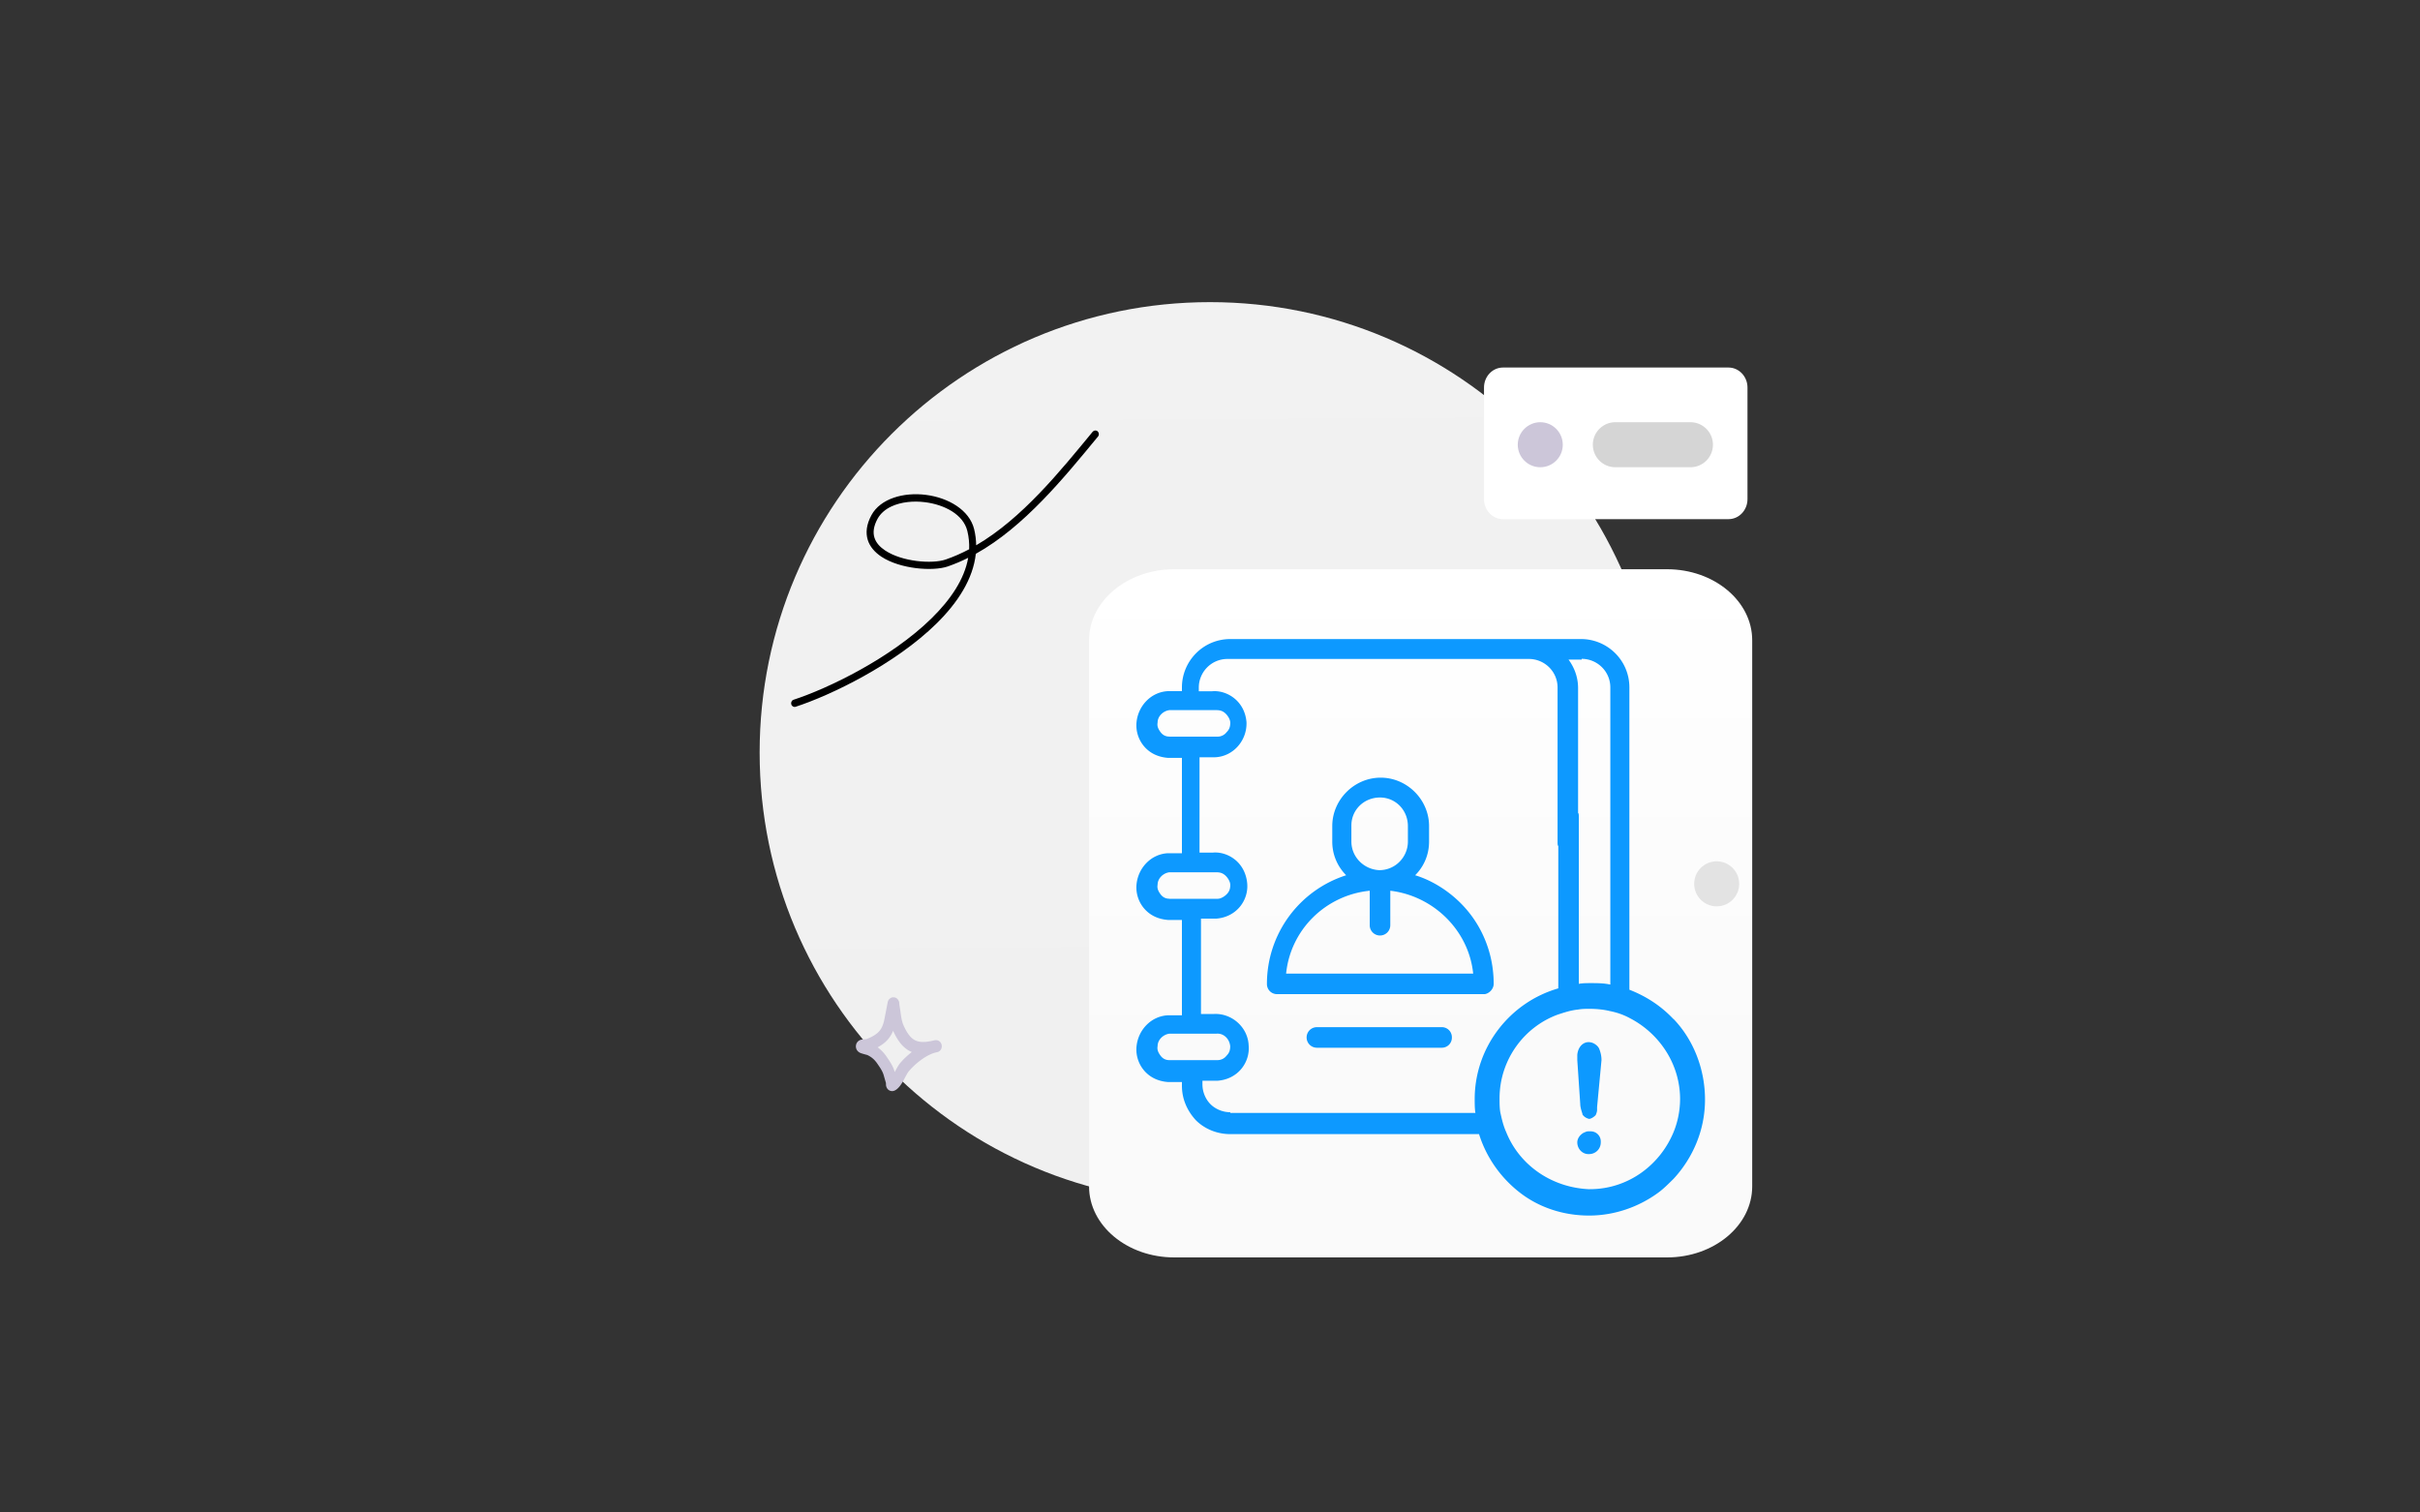 <svg xmlns="http://www.w3.org/2000/svg" viewBox="0 0 400 250" xmlns:v="https://vecta.io/nano"><rect x="0" y="0" width="400" height="250" fill="#333333" stroke="none"/><defs><linearGradient id="A" x1="199.42" y1="25.7" x2="200.95" y2="287.12" gradientUnits="userSpaceOnUse"><stop offset="0" stop-color="#f2f2f2"/><stop offset="1" stop-color="#efefef"/></linearGradient><linearGradient id="B" x1="234.81" y1="94.09" x2="234.81" y2="207.83" gradientUnits="userSpaceOnUse"><stop offset="0" stop-color="#fff"/><stop offset=".72" stop-color="#fafafa"/></linearGradient></defs><path d="M200 198.82c41.11 0 74.44-33.33 74.44-74.44S241.11 49.94 200 49.94s-74.44 33.33-74.44 74.44 33.33 74.44 74.44 74.44z" fill="url(#A)"/><path d="m194.09,94.09h81.45c7.78,0,14.08,5.26,14.08,11.74v90.27c0,6.48-6.31,11.74-14.08,11.74h-81.45c-7.78,0-14.08-5.26-14.08-11.74v-90.27c0-6.48,6.31-11.74,14.08-11.74Z" fill="url(#B)"/><path d="M285.7 60.75h-37.27c-1.74 0-3.14 1.48-3.14 3.31V82.5c0 1.83 1.41 3.31 3.14 3.31h37.27c1.74 0 3.14-1.48 3.14-3.31V64.06c0-1.83-1.41-3.31-3.14-3.31z" fill="#fff"/><path d="m254.59,77.23c2.06,0,3.72-1.67,3.72-3.72s-1.67-3.72-3.72-3.72-3.72,1.67-3.72,3.72,1.67,3.72,3.72,3.72Z" fill="#ccc6d9"/><path d="M267 69.79h12.41a3.72 3.72 0 0 1 3.72 3.72h0a3.72 3.72 0 0 1-3.72 3.72H267a3.72 3.72 0 0 1-3.72-3.72h0a3.72 3.72 0 0 1 3.72-3.72z" fill="#d5d5d5"/><path d="m161.35,90.13c-.01-.88-.12-1.78-.34-2.68-.78-3.15-4.25-5.18-7.95-5.65-3.69-.48-7.54.61-9.02,3.35-.85,1.57-.96,2.92-.62,4.06.34,1.13,1.16,2.07,2.27,2.81,3.09,2.04,8.51,2.46,10.99,1.6,1.14-.4,2.26-.87,3.35-1.42-.62,3.56-2.94,6.94-6.03,9.98-6.72,6.61-17.15,11.63-22.83,13.48-.31.1-.47.44-.38.76.09.32.42.5.72.4,5.79-1.88,16.43-7.01,23.28-13.75,3.54-3.48,6.06-7.41,6.5-11.53,8.01-4.47,14.58-12.57,20.2-19.39.21-.25.18-.63-.06-.85-.24-.22-.61-.19-.82.06-5.39,6.54-11.65,14.32-19.26,18.77Zm-1.16.65c.04-.99-.05-2-.3-3.02-.67-2.73-3.77-4.34-6.97-4.75-1.96-.25-3.98-.04-5.56.69-.99.46-1.81,1.14-2.31,2.05-.65,1.2-.79,2.23-.52,3.1.27.88.93,1.58,1.79,2.15,2.82,1.86,7.75,2.25,10,1.48,1.33-.46,2.62-1.03,3.87-1.69Z" fill-rule="evenodd"/><circle cx="283.75" cy="146.09" r="3.72" fill="#e3e3e3"/><path d="M143.17 171.77c.66-.25 1.36-.58 1.9-1.06.64-.57.9-1.3 1.08-2.07l.59-3.04c.1-.37.29-.51.38-.57.21-.16.42-.2.62-.18.24.02.56.11.78.53a1.22 1.22 0 0 1 .1.28c.02.09.03.38.05.5l.14.87c.13.97.21 1.8.64 2.69.58 1.21 1.16 1.96 1.94 2.29.76.32 1.67.26 2.83 0a3.88 3.88 0 0 1 .33-.07c.51-.09 1 .26 1.1.8s-.22 1.06-.73 1.17l-.31.07c-1.57.41-3.38 1.86-4.43 3.14-.32.39-.8 1.49-1.29 2.19-.36.52-.76.86-1.1.98a.95.95 0 0 1-.57.03.99.99 0 0 1-.57-.4c-.08-.11-.15-.27-.19-.46-.02-.09-.02-.33-.02-.44l-.31-1.07c-.21-.86-.62-1.41-1.11-2.13-.46-.67-.95-1.1-1.67-1.44-.09-.02-.85-.22-1.12-.33-.39-.16-.58-.44-.65-.59-.11-.25-.13-.47-.1-.65.03-.27.15-.5.35-.69.13-.12.32-.23.57-.28a7.28 7.28 0 0 1 .79-.07zm4.45-1.4a2.72 2.72 0 0 0 .11.25c.85 1.78 1.79 2.77 2.94 3.25l.04.02c-.77.6-1.47 1.27-2 1.92-.22.27-.51.82-.82 1.38-.28-.97-.75-1.66-1.34-2.52a6.02 6.02 0 0 0-1.49-1.56c.45-.24.87-.52 1.25-.85.62-.55 1.03-1.19 1.31-1.88z" fill="#ccc6d9" fill-rule="evenodd"/><path d="M246.89 162.62c0-5.21-2.06-9.94-5.46-13.34-2.06-2.06-4.73-3.76-7.52-4.61 1.46-1.46 2.3-3.4 2.3-5.58v-2.55c0-4.37-3.64-8-8-8h0c-4.37 0-8 3.64-8 8v2.55a7.82 7.82 0 0 0 2.3 5.58 18.83 18.83 0 0 0-13.1 17.95 1.66 1.66 0 0 0 1.7 1.7h34.32c.73-.12 1.46-.85 1.46-1.7zm-23.52-23.52v-2.67c0-2.55 2.06-4.61 4.73-4.61h0c2.55 0 4.61 2.06 4.61 4.73v2.55c0 2.55-2.06 4.73-4.73 4.73h0c-2.55-.12-4.61-2.18-4.61-4.73zm-10.79 21.83c.73-7.28 6.55-12.97 13.82-13.7v5.7a1.7 1.7 0 1 0 3.4 0v-5.7c7.15.85 12.97 6.55 13.7 13.7h-30.92zm27.4 10.55a1.66 1.66 0 0 0-1.7-1.7h-20.61a1.7 1.7 0 1 0 0 3.4h20.61a1.66 1.66 0 0 0 1.7-1.7zm36.62-3.04c-2.06-2.18-4.49-3.76-7.28-4.85v-49.96c0-4.49-3.64-8-8-8h-57.96c-4.49 0-8 3.64-8 8v.61h-2.3c-2.79.12-4.97 2.43-5.21 5.21a5.36 5.36 0 0 0 1.33 4c.97 1.09 2.3 1.7 3.88 1.82h2.3v15.76h-2.3c-2.79.12-4.97 2.43-5.21 5.21a5.36 5.36 0 0 0 1.33 4c.97 1.09 2.3 1.7 3.88 1.82h2.3v15.76h-2.3c-2.79.12-4.97 2.43-5.21 5.21a5.36 5.36 0 0 0 1.33 4c.97 1.09 2.3 1.7 3.88 1.82h2.3v.61c0 2.18.85 4.12 2.3 5.7 1.46 1.46 3.52 2.3 5.7 2.3h41.11c1.21 3.88 3.64 7.28 6.79 9.7 3.15 2.43 7.15 3.76 11.4 3.76s8.25-1.46 11.4-3.76c.85-.61 1.7-1.46 2.55-2.3 3.15-3.4 5.21-8 5.21-13.1s-1.94-9.94-5.21-13.34zm-15.16-59.54c2.55 0 4.73 2.06 4.73 4.73v49.11c-1.09-.24-2.18-.24-3.27-.24-.61 0-1.33 0-1.94.12v-27.65c0-.24 0-.49-.12-.61v-20.61c0-1.82-.61-3.4-1.58-4.73h2.18v-.12zm-68.15 12.85c-.61 0-1.09-.24-1.46-.73-.36-.49-.61-.97-.49-1.58 0-1.09.97-1.94 1.94-2.06h7.76c.61 0 1.09.12 1.58.61.36.36.73.97.73 1.46 0 .61-.12 1.09-.61 1.58a1.88 1.88 0 0 1-1.46.73h-8zm0 26.8c-.61 0-1.09-.24-1.46-.73-.36-.49-.61-.97-.49-1.58 0-1.09.97-1.94 1.94-2.06h7.76c.61 0 1.09.12 1.58.61.36.36.73.97.73 1.46 0 .61-.12 1.09-.61 1.58-.36.36-.97.73-1.46.73h-8zm3.88 26.68h-3.88c-.61 0-1.09-.24-1.46-.73-.36-.49-.61-.97-.49-1.58 0-1.09.97-1.94 1.94-2.06h7.76c1.21-.12 2.18.85 2.3 2.06 0 .61-.12 1.09-.61 1.58a1.88 1.88 0 0 1-1.46.73h-4.12zm46.68 8.73h-40.5v-.12c-1.21 0-2.43-.49-3.27-1.33s-1.33-2.06-1.33-3.27v-.61h2.55c1.46-.12 2.79-.73 3.76-1.82s1.46-2.55 1.33-4c-.12-3.03-2.79-5.34-5.7-5.21h-2.18v-15.76h2.55c1.46-.12 2.79-.73 3.76-1.82s1.46-2.55 1.33-4-.73-2.79-1.82-3.76-2.55-1.46-3.88-1.33h-2.18v-15.76h2.55c3.03-.12 5.34-2.79 5.21-5.82-.12-1.46-.73-2.79-1.82-3.76s-2.55-1.46-3.88-1.33h-2.18v-.61c0-2.55 2.06-4.73 4.73-4.73h49.84c2.55 0 4.73 2.06 4.73 4.73v25.59c0 .24 0 .49.12.61v23.52c-8 2.3-13.82 9.7-13.82 18.31 0 .73 0 1.58.12 2.3zm18.92 12.61c-6.31-.24-11.64-4-13.82-9.46-.49-1.09-.73-2.18-.97-3.27-.12-.73-.12-1.46-.12-2.3 0-6.31 4-11.76 9.58-13.82 1.09-.36 2.18-.73 3.4-.85.61-.12 1.33-.12 1.94-.12 1.09 0 2.3.12 3.27.36 1.21.24 2.3.61 3.4 1.21 3.27 1.7 5.94 4.61 7.28 8.12.61 1.58.97 3.4.97 5.21s-.36 3.64-.97 5.21c-2.18 5.58-7.52 9.7-13.94 9.7zm-1.57-14.06c0 .36.12.85.24 1.21 0 .12.12.24.12.49.24.36.61.61 1.09.73.36 0 .85-.36 1.09-.61.12-.24.24-.61.24-.85v-.49l.73-7.76c0-.61-.12-1.21-.36-1.82-.12-.36-.49-.73-.97-.97-1.33-.61-2.55.36-2.67 1.94v.85l.49 7.28zm1.69 4.49h-.24c-.24 0-.36 0-.61.12h0c-.73.24-1.33.97-1.33 1.7 0 1.09.85 1.94 1.82 1.94h.12c1.09 0 1.94-.85 1.94-1.94v-.12a1.66 1.66 0 0 0-1.7-1.7z" fill="#0d99ff"/></svg>